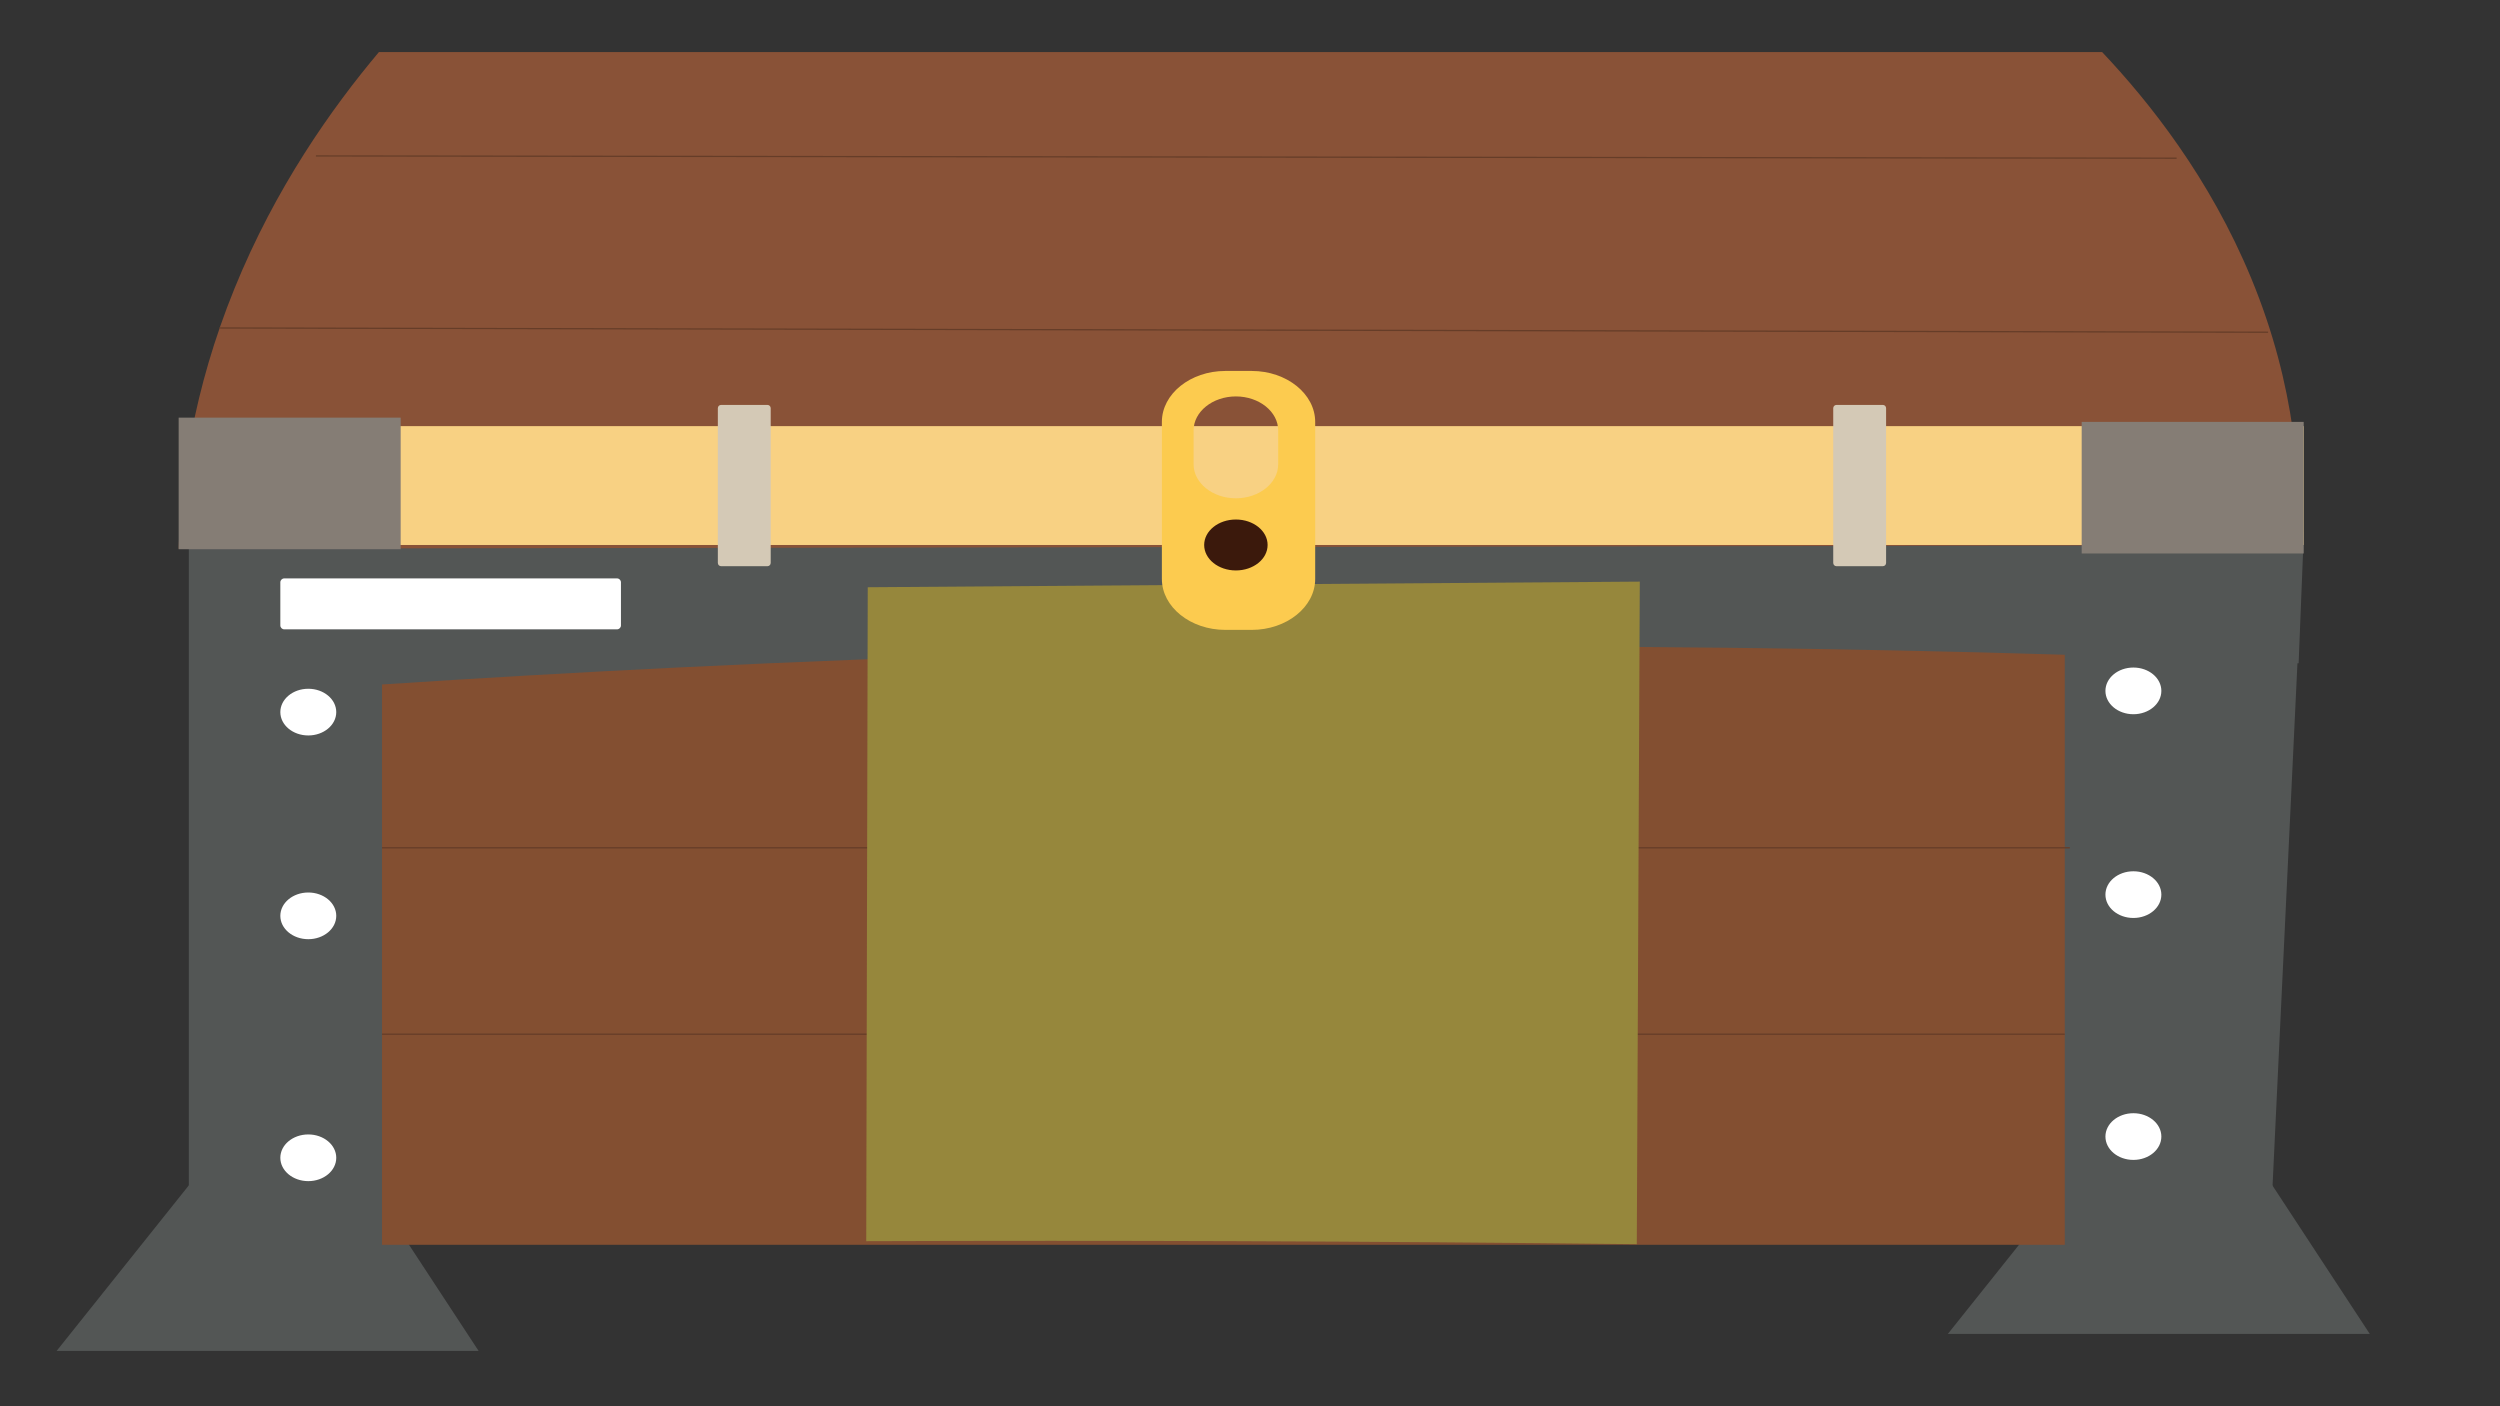 <?xml version="1.0" encoding="utf-8"?>
<!-- Generator: Adobe Illustrator 23.0.5, SVG Export Plug-In . SVG Version: 6.00 Build 0)  -->
<svg version="1.1" id="圖層_1" xmlns="http://www.w3.org/2000/svg" xmlns:xlink="http://www.w3.org/1999/xlink" x="0px" y="0px"
	 viewBox="0 0 3840 2160" style="enable-background:new 0 0 3840 2160;" xml:space="preserve">
<rect x="0" y="0" width="3840" height="2160" fill="#333333" stroke="none"/>
<style type="text/css">
	.st0{fill:#535655;}
	.st1{fill:#834F31;}
	.st2{fill:#FFFFFF;}
	.st3{fill:none;stroke:#663D28;stroke-width:2;stroke-miterlimit:10;}
	.st4{fill:#96873C;}
	.st5{fill:#895237;}
	.st6{fill:#F8D183;}
	.st7{fill:#857D75;}
	.st8{fill:#D4C9B6;}
	.st9{fill:#FCCB4F;}
	.st10{fill:#3B190C;}
</style>
<path class="st0" d="M735.13,2075H87c72.88-91.27,145.76-182.55,218.65-273.82c83.29,0,166.59,0,249.88,0
	C615.4,1892.45,675.26,1983.73,735.13,2075z"/>
<path class="st0" d="M3640,2048.92h-648.13c72.88-91.27,145.76-182.55,218.65-273.82c83.29,0,166.59,0,249.88,0
	C3520.27,1866.37,3580.13,1957.65,3640,2048.92z"/>
<rect x="407.16" y="960.15" class="st1" width="3029.81" height="951.86"/>
<path class="st0" d="M3538.49,816.72c-122.34,0-244.68,0-367.01,0v7.26c-960.48,1.93-1920.96,3.86-2881.44,5.78
	c0,2.17,0,4.35,0,6.52c0,78.24,0,156.47,0,234.71v886.67h296.73v-906.29c149.42-9.85,300.4-18.54,452.91-26.01
	c739.29-36.19,1450.85-40.26,2131.8-19.66v958.49h312.35c15.01-315.14,30.02-630.28,45.04-945.42c0.6,0.03,1.21,0.05,1.81,0.07
	c2.6-65.2,5.21-130.39,7.81-195.59c-0.1,0-0.21,0-0.31,0C3538.28,821.06,3538.38,818.89,3538.49,816.72z"/>
<ellipse class="st2" cx="473.54" cy="1093.8" rx="42.95" ry="35.86"/>
<ellipse class="st2" cx="473.54" cy="1406.74" rx="42.95" ry="35.86"/>
<ellipse class="st2" cx="473.54" cy="1778.36" rx="42.95" ry="35.86"/>
<ellipse class="st2" cx="3276.89" cy="1061.2" rx="42.95" ry="35.86"/>
<ellipse class="st2" cx="3276.89" cy="1374.14" rx="42.95" ry="35.86"/>
<ellipse class="st2" cx="3276.89" cy="1745.76" rx="42.95" ry="35.86"/>
<path class="st2" d="M947.78,966.67H436.59c-3.3,0-6-2.7-6-6v-66.24c0-3.3,2.7-6,6-6h511.19c3.3,0,6,2.7,6,6v66.24
	C953.78,963.97,951.08,966.67,947.78,966.67z"/>
<line class="st3" x1="586.76" y1="1302.22" x2="3179.28" y2="1302.22"/>
<line class="st3" x1="586.76" y1="1588.53" x2="3171.47" y2="1588.53"/>
<path class="st4" d="M2514.11,1911.06c-205.54-2.35-411.06-3.9-616.57-4.64c-188.98-0.68-377.98-0.67-566.99,0.02
	c0.77-334.81,1.54-669.62,2.31-1004.43c395.29-2.88,790.58-5.76,1185.87-8.64C2517.19,1232.6,2515.65,1571.83,2514.11,1911.06z"/>
<path class="st5" d="M3529.34,837.53c-1084.98,1.75-2169.95,3.51-3254.93,5.26c3.17-102.65,21.65-241.93,85.84-399.81
	C423.18,288.23,509.42,166.32,582.02,80c882.29,0,1764.58,0,2646.86,0c72.32,76.5,165.2,193.08,228.92,347.2
	C3527.06,594.73,3534.59,740.6,3529.34,837.53z"/>
<g>
	<rect x="306.89" y="654.54" class="st6" width="3231.6" height="182.55"/>
	<rect x="274.41" y="641.5" class="st7" width="341.02" height="202.11"/>
	<rect x="3197.46" y="648.02" class="st7" width="341.02" height="202.11"/>
	<path class="st8" d="M2892.04,869.69h-71.2c-2.75,0-5-2.25-5-5V626.94c0-2.75,2.25-5,5-5h71.2c2.75,0,5,2.25,5,5v237.75
		C2897.04,867.44,2894.79,869.69,2892.04,869.69z"/>
	<path class="st9" d="M1922.69,569.79h-40.6c-53.59,0-97.44,35.21-97.44,78.24v241.23c0,43.03,43.85,78.24,97.44,78.24h40.6
		c53.59,0,97.44-35.21,97.44-78.24V648.02C2020.12,604.99,1976.28,569.79,1922.69,569.79z M1963.29,713.22
		c0,28.69-29.23,52.16-64.96,52.16c-35.73,0-64.96-23.47-64.96-52.16v-52.16c0-28.69,29.23-52.16,64.96-52.16
		c35.73,0,64.96,23.47,64.96,52.16V713.22z"/>
	<ellipse class="st10" cx="1898.33" cy="837.09" rx="48.72" ry="39.12"/>
	<path class="st8" d="M1178.8,869.69h-71.2c-2.75,0-5-2.25-5-5V626.94c0-2.75,2.25-5,5-5h71.2c2.75,0,5,2.25,5,5v237.75
		C1183.8,867.44,1181.55,869.69,1178.8,869.69z"/>
</g>
<path class="st3" d="M485.25,239.52c952.67,1.16,1905.35,2.31,2858.02,3.47"/>
<path class="st3" d="M336.88,503.77c1048.98,2.17,2097.96,4.35,3146.94,6.52"/>
</svg>
